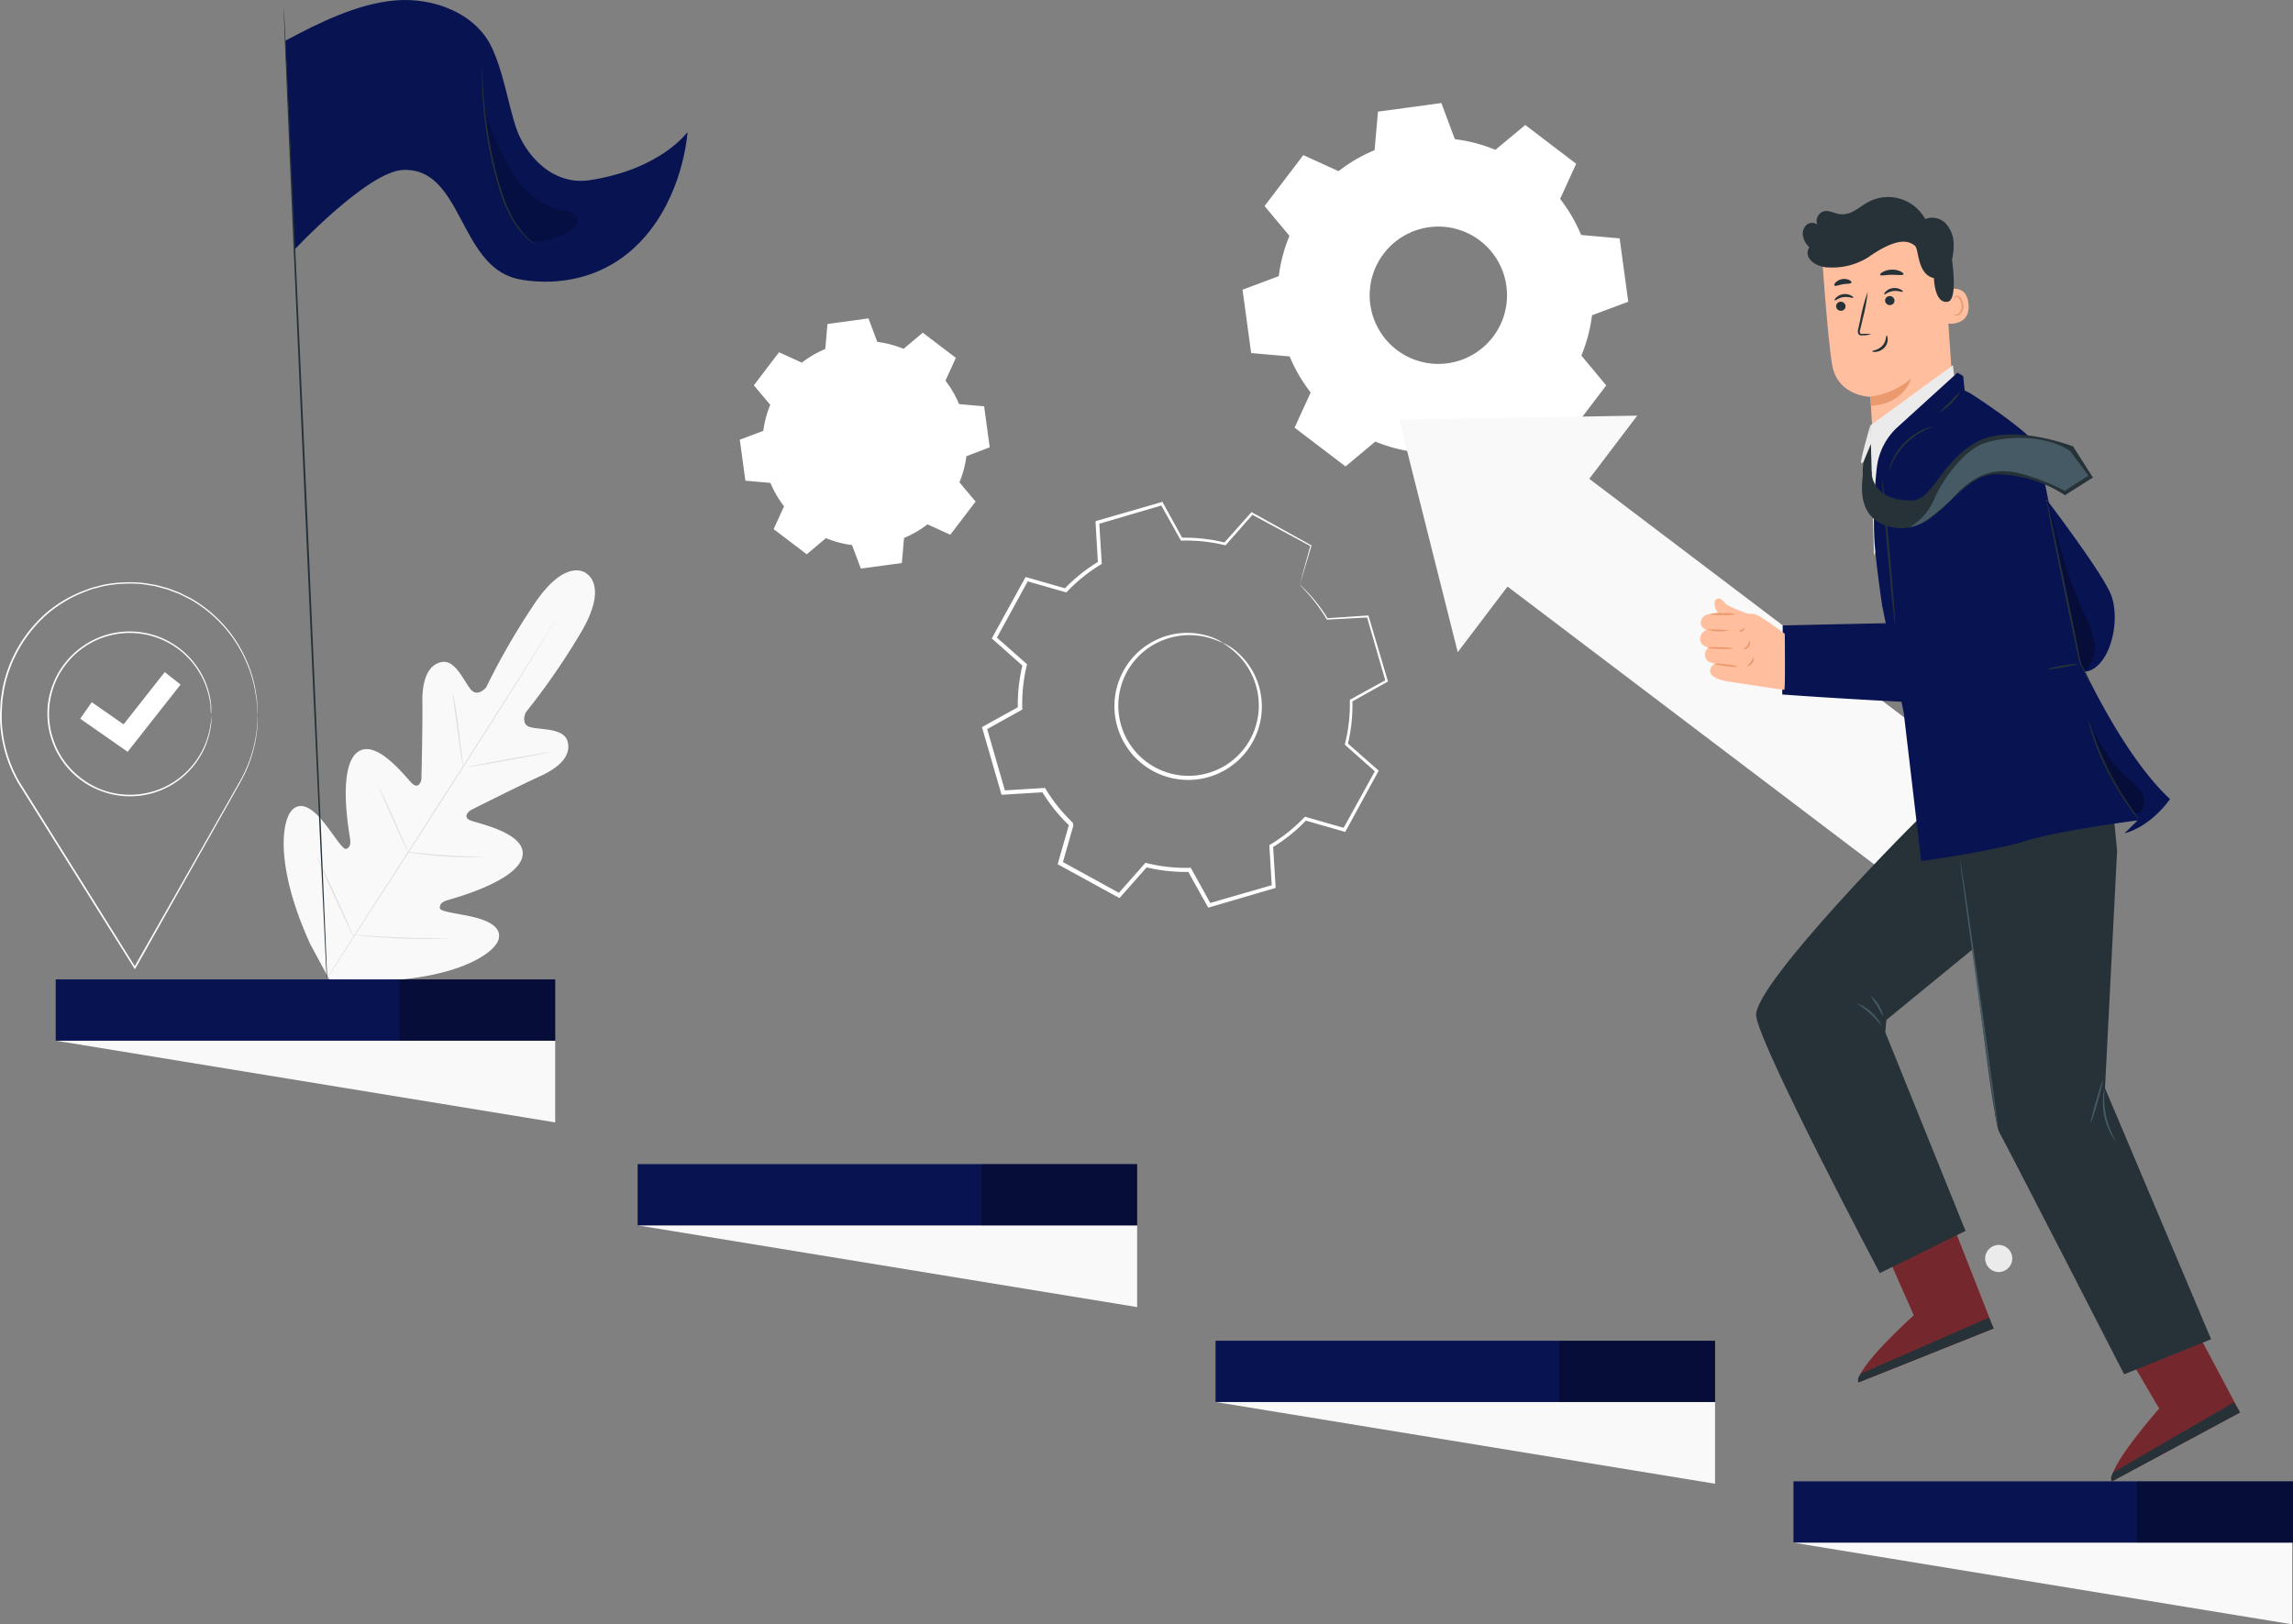 <svg xmlns="http://www.w3.org/2000/svg" width="513" height="363.483" viewBox="0 0 513 363.483">
  <rect x="0" y="0" width="513" height="363.483" fill="#808080" stroke="none"/>
  <g id="our_goal" data-name="our goal" transform="translate(-0.008 0.008)">
    <g id="Background_Complete" data-name="Background Complete" transform="translate(0.008 23.045)">
      <path id="Path_785" data-name="Path 785" d="M185.542,192.177s-4.671-3.82-11.994,7.507A155.62,155.62,0,0,0,163.2,217.7s-1.868,2.344-3.428.525-3.436-6.673-6.456-6.172-4.471,3.845-4.4,8.892-.184,16.09-.209,17.091-.734,2.361-1.985,1.293-8.158-10.535-12.453-6.99-1.793,17.516-1.551,19.093-.117,2.144-.834,2.444-2.769-3.1-4.838-5.714-4.93-5.28-7.24-3.028-4.012,12.395,4.012,30.028l4.254,7.907,9.008.417c19.326-.275,27.776-6.156,28.818-9.175s-2.586-4.5-5.839-5.247-7.182-1.126-7.232-1.927.342-1.385,1.843-1.827,15.231-4.171,16.59-9.576-10.143-7.582-11.677-8.258-.559-1.9.317-2.352,10.768-5.413,15.356-7.507,6.981-4.721,6.147-7.782-6.031-2.561-8.341-3.195-.993-3.336-.993-3.336a155.24,155.24,0,0,0,11.853-17.066c7.115-11.486,1.518-14.1,1.518-14.1" transform="translate(-54.419 -86.971)" fill="#f9f9f9"/>
      <path id="Path_786" data-name="Path 786" d="M128.18,286.654c5.263-8.408,14.872-23.2,23.046-35.95s15.573-24.281,20.853-32.663l6.272-9.934,1.668-2.7.45-.7.158-.234s-.042.083-.133.25l-.425.709-1.668,2.728c-1.443,2.369-3.562,5.78-6.2,10.009-5.263,8.408-12.628,19.968-20.811,32.705s-17.816,27.525-23.121,35.866" transform="translate(-56.128 -89.114)" fill="#e0e0e0"/>
      <path id="Path_787" data-name="Path 787" d="M163.228,224.49a2.92,2.92,0,0,1,.167.626c.092.409.2,1,.334,1.735.259,1.468.567,3.512.834,5.764l.734,5.772.234,1.752a2.929,2.929,0,0,1,.058.642,2.893,2.893,0,0,1-.167-.626c-.092-.409-.2-1-.325-1.735-.242-1.468-.525-3.512-.834-5.772l-.776-5.772-.242-1.752A2.9,2.9,0,0,1,163.228,224.49Z" transform="translate(-61.941 -92.435)" fill="#e0e0e0"/>
      <ellipse id="Ellipse_182" data-name="Ellipse 182" cx="9.5" cy="0.142" rx="9.5" ry="0.142" transform="translate(104.444 148.462) rotate(-10.19)" fill="#e0e0e0"/>
      <path id="Path_788" data-name="Path 788" d="M150.93,267.1a3.03,3.03,0,0,1,.659,0l1.793.192c1.51.158,3.6.367,5.914.517s4.412.217,5.93.25l1.8.042a3.038,3.038,0,0,1,.659.05,3.009,3.009,0,0,1-.659.058c-.425,0-1.043,0-1.8.05-1.526,0-3.628,0-5.947-.167s-4.412-.384-5.922-.592c-.751-.108-1.36-.2-1.785-.275A3.028,3.028,0,0,1,150.93,267.1Z" transform="translate(-59.902 -99.5)" fill="#e0e0e0"/>
      <path id="Path_789" data-name="Path 789" d="M143.53,249.92a2.593,2.593,0,0,1,.3.534l.717,1.5c.592,1.276,1.4,3.044,2.277,5s1.668,3.737,2.2,5l.642,1.535a2.594,2.594,0,0,1,.2.576,2.6,2.6,0,0,1-.3-.534l-.717-1.5c-.592-1.276-1.4-3.044-2.277-5s-1.668-3.737-2.2-5l-.642-1.535A2.594,2.594,0,0,1,143.53,249.92Z" transform="translate(-58.675 -96.654)" fill="#e0e0e0"/>
      <path id="Path_790" data-name="Path 790" d="M126.74,268.23a4.228,4.228,0,0,1,.375.692l.926,1.918c.776,1.668,1.827,3.887,2.969,6.381s2.169,4.771,2.894,6.423l.834,1.96a4.23,4.23,0,0,1,.275.734,4.227,4.227,0,0,1-.375-.692l-.926-1.918c-.776-1.668-1.827-3.887-2.969-6.389s-2.169-4.771-2.894-6.423l-.834-1.96a4.219,4.219,0,0,1-.275-.726Z" transform="translate(-55.889 -99.691)" fill="#e0e0e0"/>
      <path id="Path_791" data-name="Path 791" d="M136.59,289.346a4.843,4.843,0,0,1,.834,0l2.277.159c1.927.133,4.588.3,7.507.409s5.605.142,7.507.15H157a4.843,4.843,0,0,1,.834,0,4.838,4.838,0,0,1-.834.075c-.542,0-1.318.058-2.285.075-1.935.042-4.6.042-7.507-.067s-5.605-.309-7.507-.492c-.959-.092-1.735-.175-2.277-.25A4.858,4.858,0,0,1,136.59,289.346Z" transform="translate(-57.523 -103.191)" fill="#e0e0e0"/>
      <path id="Path_792" data-name="Path 792" d="M99.444,224.517a24.021,24.021,0,0,1-.234,4.112,29.894,29.894,0,0,1-3.745,11.035l-.083-.15h.184l-.083.15-23.355,41.43-.15.259-.158-.25L47.113,241.666,45.9,239.731l-.192-.3h.359l-.167.292a30.278,30.278,0,0,1-3.72-10.41,28.768,28.768,0,0,1-.367-5.413l.142-2.677.4-2.636a30.378,30.378,0,0,1,10.084-17.241,29.193,29.193,0,0,1,8.116-4.721l1.076-.4.534-.2.551-.15,2.177-.567a30.373,30.373,0,0,1,4.354-.525,29.193,29.193,0,0,1,4.237.075c.692.058,1.368.2,2.035.3l1,.158c.334.067.651.167.976.25l1.91.517,1.81.692c.3.117.6.217.884.35l.834.425,1.668.834a29.936,29.936,0,0,1,9.592,8.858,30.478,30.478,0,0,1,4.171,8.942,27.124,27.124,0,0,1,.734,3.537,19.5,19.5,0,0,1,.275,2.627l.058,1.626v.551a5.49,5.49,0,0,0-.042-.551l-.092-1.618a20.293,20.293,0,0,0-.317-2.619,27.635,27.635,0,0,0-.767-3.512A30.578,30.578,0,0,0,94,207.368a29.8,29.8,0,0,0-9.55-8.741l-1.668-.834-.834-.417c-.284-.125-.584-.225-.876-.342l-1.793-.676-1.893-.509c-.317-.083-.634-.184-.968-.25l-.993-.158c-.667-.092-1.335-.242-2.019-.292a28.957,28.957,0,0,0-4.171-.067,30.084,30.084,0,0,0-4.3.534l-2.152.567-.542.142-.525.2-1.059.4a28.927,28.927,0,0,0-7.991,4.7A30.028,30.028,0,0,0,42.717,218.7l-.392,2.6-.142,2.644a28.409,28.409,0,0,0,.367,5.347,29.911,29.911,0,0,0,3.678,10.268l.175.292h-.342l.167-.3,1.218,1.935,24.664,39.42H71.8l23.5-41.355.092.15h-.184l.092-.15a30.22,30.22,0,0,0,3.82-10.952c.192-1.326.25-2.361.292-3.053v-.784C99.436,224.6,99.444,224.517,99.444,224.517Z" transform="translate(-41.798 -87.499)" fill="#fff"/>
      <path id="Path_793" data-name="Path 793" d="M91.077,226.343a1.67,1.67,0,0,1,0-.292l-.058-.834v-.634a5.631,5.631,0,0,0-.117-.759,13.346,13.346,0,0,0-.384-1.877,17.433,17.433,0,0,0-2.019-4.829,18.1,18.1,0,0,0-21.687-7.765,18.123,18.123,0,0,0-8.408,6.281,17.516,17.516,0,0,0-2.594,5,17.908,17.908,0,0,0,0,11.4,17.516,17.516,0,0,0,2.569,5,18.491,18.491,0,0,0,8.374,6.348,18.142,18.142,0,0,0,21.762-7.657,17.433,17.433,0,0,0,2.044-4.821,13.347,13.347,0,0,0,.392-1.877c.042-.275.092-.525.125-.759l.042-.634.067-.834a1.67,1.67,0,0,1,0-.292,1.668,1.668,0,0,1,0,.292v1.476a7.2,7.2,0,0,1-.1.767,12.937,12.937,0,0,1-.359,1.9,17.291,17.291,0,0,1-2,4.9,18.244,18.244,0,0,1-22.07,7.849,18.338,18.338,0,0,1-8.558-6.423,17.85,17.85,0,0,1-2.627-5.088,18.258,18.258,0,0,1,0-11.677,17.842,17.842,0,0,1,2.652-5.071,18.536,18.536,0,0,1,8.591-6.406,18.329,18.329,0,0,1,22.029,7.991,17.282,17.282,0,0,1,1.977,4.9,12.938,12.938,0,0,1,.35,1.9c0,.275.083.534.1.767v1.476A1.668,1.668,0,0,1,91.077,226.343Z" transform="translate(-43.907 -89.692)" fill="#fff"/>
      <path id="Path_794" data-name="Path 794" d="M32.13,198.141l-10.61-7.407,2.586-3.7L31.221,192l9.208-11.7,3.545,2.794Z" transform="translate(-3.577 -52.958)" fill="#fff"/>
      <path id="Path_795" data-name="Path 795" d="M422.622,74.261a35.141,35.141,0,0,1,9.025,2.386l6.673-5.563,11.394,8.675-3.587,7.874a35.089,35.089,0,0,1,4.7,8.066l8.616.759,1.927,14.18-8.107,3.028a35.032,35.032,0,0,1-2.385,9.025l5.563,6.673-8.675,11.394-7.874-3.587a35.1,35.1,0,0,1-8.066,4.7l-.759,8.616-14.18,1.927-3.028-8.107a35.032,35.032,0,0,1-9.075-2.377l-6.673,5.563-11.394-8.675,3.595-7.874a35.168,35.168,0,0,1-4.7-8.066L377,122.122l-1.927-14.18,8.107-3.028a35.032,35.032,0,0,1,2.386-9.025L380,89.216l8.675-11.394,7.874,3.595a35.09,35.09,0,0,1,8.066-4.7l.759-8.616,14.18-1.927,3.028,8.107Zm-4.237,19.568a15.364,15.364,0,1,0,15.431,11.753A15.364,15.364,0,0,0,418.385,93.829Z" transform="translate(-97.087 -66.17)" fill="#fff"/>
      <path id="Path_796" data-name="Path 796" d="M271.025,129.213a22.813,22.813,0,0,1,5.839,1.551l4.3-3.612,7.4,5.63-2.327,5.113a22.78,22.78,0,0,1,3.053,5.238l5.6.492,1.251,9.175-5.221,2a22.73,22.73,0,0,1-1.551,5.839l3.612,4.3-5.655,7.424-5.113-2.327a22.78,22.78,0,0,1-5.238,3.053l-.492,5.6-9.175,1.251-1.968-5.263a22.738,22.738,0,0,1-5.839-1.551l-4.3,3.612-7.4-5.63L250.131,166a22.83,22.83,0,0,1-3.053-5.238l-5.6-.492-1.251-9.175,5.263-1.968a22.728,22.728,0,0,1,1.551-5.839l-3.67-4.362,5.63-7.4,5.113,2.327a22.779,22.779,0,0,1,5.238-3.053l.492-5.6,9.175-1.251,1.969,5.263Zm-2.761,12.7a10.335,10.335,0,1,1-.008,0Z" transform="translate(-74.717 -75.756)" fill="#fff"/>
      <path id="Path_797" data-name="Path 797" d="M364.99,210.555a12.169,12.169,0,0,1,3.336,2.2,16.04,16.04,0,0,1,5.155,9.475,16.248,16.248,0,0,1-.567,7.565A16.5,16.5,0,1,1,344.5,214.209a16.239,16.239,0,0,1,6.072-4.546,16.04,16.04,0,0,1,10.777-.742,12.17,12.17,0,0,1,3.645,1.627c-.05.1-1.276-.659-3.737-1.276a16.065,16.065,0,0,0-10.418.993,15.716,15.716,0,1,0,22.012,12.078,16.065,16.065,0,0,0-4.763-9.325C366.233,211.273,364.923,210.647,364.99,210.555Z" transform="translate(-91.386 -89.752)" fill="#fff"/>
      <path id="Path_798" data-name="Path 798" d="M376.3,191.727a3.5,3.5,0,0,1,.125-.551l.442-1.668,1.793-6.556.075.167-13.212-7.148.292-.05-5.989,6.823-.108.125h-.158a36.751,36.751,0,0,0-9.667-1.026H349.7l-.092-.158-4.429-7.932.384.158-14.413,4.237.259-.375.567,9.067v.234l-.2.117a36.543,36.543,0,0,0-7.549,6.072l-.167.175-.234-.067-8.725-2.5.475-.2-7.215,13.179-.092-.525,6.8,6.006.2.175-.067.259a36.633,36.633,0,0,0-1,9.617v.267l-.234.133-7.941,4.412.217-.525,4.171,14.422-.467-.334,9.067-.559h.284l.142.242a36.409,36.409,0,0,0,6.047,7.507h0c.058.209-.125-.459.125.467h0v.25l-.075.275-.158.551-.317,1.1-.626,2.185-1.243,4.354-.225-.534,13.17,7.232-.567.1,6.014-6.8.142-.192L342,254a36.385,36.385,0,0,0,9.617,1.059h.275l.133.234,4.4,7.941-.509-.209,14.422-4.171-.309.434-.542-9.067v-.25l.217-.125a36.423,36.423,0,0,0,7.565-6.047l.167-.175.234.067,8.725,2.5-.442.184,7.257-13.154.075.434-6.781-6.031-.15-.133.05-.192a36.65,36.65,0,0,0,1.084-9.651v-.183l.158-.092L395.6,213l-.133.317-4.171-14.438.209.15-9.067.492h-.092l-.042-.075a38.179,38.179,0,0,0-4.354-5.93l-1.243-1.335a3.794,3.794,0,0,1-.409-.45,4.582,4.582,0,0,1,.459.392c.292.275.734.692,1.293,1.285a35.625,35.625,0,0,1,4.5,5.88l-.133-.075,9.058-.609h.167l.05.158,4.262,14.4.058.209-.192.108-7.924,4.429.158-.275a37.136,37.136,0,0,1-1.043,9.826l-.1-.325,6.815,6,.209.184-.133.25-7.2,13.187-.15.267-.3-.083-8.733-2.5.4-.108a37.193,37.193,0,0,1-7.715,6.206l.2-.384.567,9.067v.342l-.325.092-14.413,4.221-.334.1-.175-.309-4.412-7.932.4.234a37.242,37.242,0,0,1-9.859-1.068l.45-.142-6.014,6.8-.242.275-.325-.175-13.179-7.223-.325-.175.1-.359,1.243-4.354.626-2.185.317-1.093.159-.551.075-.275v-.25h0c.25.926.067.259.125.459h0a37.3,37.3,0,0,1-6.2-7.732l.425.225-9.067.551h-.367l-.1-.35-4.171-14.422-.1-.35.317-.175,7.941-4.4-.234.4a37.469,37.469,0,0,1,1.084-9.851l.133.434-6.79-6.022-.259-.225.167-.3,7.24-13.162.158-.292.317.092,8.725,2.5-.4.108a37.209,37.209,0,0,1,7.732-6.181l-.184.35-.534-9.067v-.292l.275-.083,14.43-4.171.25-.075.125.234,4.379,7.957-.275-.158a37.144,37.144,0,0,1,9.809,1.1l-.267.083,6.039-6.773.125-.142.167.092,13.129,7.3.108.058v.108l-1.927,6.448-.517,1.668a4.481,4.481,0,0,1-.15.592Z" transform="translate(-85.492 -83.919)" fill="#fff"/>
      <path id="Path_799" data-name="Path 799" d="M388.4,164.432,375.31,112.384l53.249-.884Z" transform="translate(-62.269 -41.544)" fill="#f9f9f9"/>
      <rect id="Rectangle_692" data-name="Rectangle 692" width="30.261" height="122.38" transform="matrix(0.604, -0.797, 0.797, 0.604, 331.93, 104.156)" fill="#f9f9f9"/>
    </g>
    <g id="Character" transform="translate(380.369 44.086)">
      <path id="Path_800" data-name="Path 800" d="M545.879,371.8l6.765,15.339S539.3,399.169,540.3,402.155l30.211-12.044-9.559-24.331Z" transform="translate(-504.85 -136.915)" fill="#e8505b"/>
      <path id="Path_801" data-name="Path 801" d="M545.879,371.8l6.765,15.339S539.3,399.169,540.3,402.155l30.211-12.044-9.559-24.331Z" transform="translate(-504.85 -136.915)" opacity="0.5"/>
      <path id="Path_802" data-name="Path 802" d="M570.491,394.449l-1.059-2.419-28.576,12.487s-1.109,1.118-.584,2.01Z" transform="translate(-504.831 -141.27)" fill="#263238"/>
      <path id="Path_803" data-name="Path 803" d="M610.344,397.532,618.81,412s-11.861,13.462-10.56,16.29l28.643-15.414L624.632,389.8Z" transform="translate(-516.115 -140.9)" fill="#e8505b"/>
      <path id="Path_804" data-name="Path 804" d="M610.344,397.532,618.81,412s-11.861,13.462-10.56,16.29l28.643-15.414L624.632,389.8Z" transform="translate(-516.115 -140.9)" opacity="0.5"/>
      <path id="Path_805" data-name="Path 805" d="M636.881,417.017l-1.351-2.277-26.941,15.631s-.976,1.243-.35,2.06Z" transform="translate(-516.095 -145.038)" fill="#263238"/>
      <path id="Path_806" data-name="Path 806" d="M560.511,146.936l-18.567,1.443-.617-10.426s-7.507-.108-8.608-7.424-2.219-24.272-2.219-24.272h0a25.715,25.715,0,0,1,26.041-.384l1.2.684Z" transform="translate(-503.233 -93.241)" fill="#ffbe9d"/>
      <path id="Path_807" data-name="Path 807" d="M543.45,144.114a17.208,17.208,0,0,0,9.175-4.054s-1.627,5.755-9.025,6.122Z" transform="translate(-505.382 -99.469)" fill="#eb996e"/>
      <path id="Path_808" data-name="Path 808" d="M563.36,116.509c.117-.075,4.821-2.194,5.372,2.836s-4.621,4.538-4.646,4.4S563.36,116.509,563.36,116.509Z" transform="translate(-508.685 -95.478)" fill="#ffbe9d"/>
      <path id="Path_809" data-name="Path 809" d="M565.829,121.979a1.541,1.541,0,0,0,.25.1.884.884,0,0,0,.659-.058,2.177,2.177,0,0,0,.834-2.052,2.912,2.912,0,0,0-.384-1.226,1.018,1.018,0,0,0-.734-.6.45.45,0,0,0-.492.3.391.391,0,0,0,0,.259c0,.017-.117-.075-.1-.284a.559.559,0,0,1,.167-.334.667.667,0,0,1,.467-.184,1.243,1.243,0,0,1,1,.684,2.994,2.994,0,0,1,.459,1.368,2.286,2.286,0,0,1-1.043,2.31.943.943,0,0,1-.834-.05C565.846,122.1,565.813,122,565.829,121.979Z" transform="translate(-509.094 -95.793)" fill="#eb996e"/>
      <path id="Path_810" data-name="Path 810" d="M534.289,120.582a1.059,1.059,0,0,0,1.159.918,1.009,1.009,0,0,0,.943-1.093,1.059,1.059,0,0,0-1.16-.918,1.009,1.009,0,0,0-.943,1.093Z" transform="translate(-503.861 -96.055)" fill="#263238"/>
      <path id="Path_811" data-name="Path 811" d="M533.9,118.838c.15.117.834-.584,1.985-.734s2.027.292,2.135.133-.117-.3-.509-.509a2.9,2.9,0,0,0-1.735-.275,2.786,2.786,0,0,0-1.56.759C533.9,118.521,533.829,118.788,533.9,118.838Z" transform="translate(-503.793 -95.713)" fill="#263238"/>
      <path id="Path_812" data-name="Path 812" d="M547.419,119.062a1.059,1.059,0,0,0,1.159.918,1.009,1.009,0,0,0,.943-1.093,1.059,1.059,0,0,0-1.159-.918,1.009,1.009,0,0,0-.943,1.093Z" transform="translate(-506.039 -95.803)" fill="#263238"/>
      <path id="Path_813" data-name="Path 813" d="M547.2,117.218c.15.117.834-.584,1.985-.734s2.027.292,2.135.133-.117-.3-.509-.509a2.9,2.9,0,0,0-1.735-.275,2.785,2.785,0,0,0-1.56.759C547.213,116.91,547.13,117.168,547.2,117.218Z" transform="translate(-506 -95.444)" fill="#263238"/>
      <path id="Path_814" data-name="Path 814" d="M543.122,126.319a7.507,7.507,0,0,0-1.877-.075c-.292,0-.576,0-.651-.2a1.476,1.476,0,0,1,.075-.876l.542-2.31a37.985,37.985,0,0,0,1.1-6,38.077,38.077,0,0,0-1.585,5.889l-.509,2.319a1.668,1.668,0,0,0,0,1.151.726.726,0,0,0,.534.35,1.978,1.978,0,0,0,.5,0A7.4,7.4,0,0,0,543.122,126.319Z" transform="translate(-504.829 -95.62)" fill="#263238"/>
      <path id="Path_815" data-name="Path 815" d="M547.19,128.58c-.184,0,0,1.234-.943,2.252s-2.244,1.059-2.227,1.234.325.2.834.133a3.07,3.07,0,0,0,1.868-.959,2.677,2.677,0,0,0,.709-1.877C547.448,128.847,547.273,128.563,547.19,128.58Z" transform="translate(-505.476 -97.564)" fill="#263238"/>
      <path id="Path_816" data-name="Path 816" d="M546.106,112.029c.15.292,1.26,0,2.6,0s2.5.184,2.6-.117c.058-.142-.167-.4-.642-.642a4.521,4.521,0,0,0-3.962.117C546.256,111.621,546.014,111.9,546.106,112.029Z" transform="translate(-505.819 -94.626)" fill="#263238"/>
      <path id="Path_817" data-name="Path 817" d="M533.841,114.846c.234.225.976-.15,1.9-.292s1.743-.067,1.893-.367c.058-.142-.1-.384-.475-.576a2.786,2.786,0,0,0-3.061.525C533.807,114.454,533.732,114.729,533.841,114.846Z" transform="translate(-503.78 -95.041)" fill="#263238"/>
      <path id="Path_818" data-name="Path 818" d="M525.423,100.282a2.728,2.728,0,0,1,.659-2.561,1.935,1.935,0,0,1,2.5-.167,2.26,2.26,0,0,1,1.543-2.986c1.184-.242,2.327.517,3.528.667a5.5,5.5,0,0,0,3.336-.834c1.026-.592,1.952-1.335,2.994-1.893a9.459,9.459,0,0,1,12.753,3.82,4.171,4.171,0,0,1,4.646,1.051,6.89,6.89,0,0,1,1.718,4.663,15.425,15.425,0,0,1-.375,3.4.587.587,0,0,0,.05.284c.492,4.037.7,8.833-1.018,9.1-2.986.467-3.07-5.28-3.07-5.28-3.879-.9-3.278-6.606-4.321-7.315s-3.236-2.377-10.376,2.636A15.056,15.056,0,0,1,531,107.139h-.309a7,7,0,0,1-2.094-.559A3.937,3.937,0,0,1,526.715,105a2.16,2.16,0,0,1,.1-2.352,4.747,4.747,0,0,1-1.393-2.369Z" transform="translate(-502.376 -91.395)" fill="#263238"/>
      <path id="Path_819" data-name="Path 819" d="M501.66,111.459l.834,29.085,18.092-38.953-.45-3.612Z" transform="translate(-463.592 -60.342)" fill="#ebebeb"/>
      <path id="Path_820" data-name="Path 820" d="M550.372,256.776c-.667.217-38.369,38.327-37.535,45.175S540.5,359.5,540.5,359.5l19.176-9.45-17.95-44.441.234-2.761L563.9,284.877,562.733,256Z" transform="translate(-500.301 -118.703)" fill="#263238"/>
      <path id="Path_821" data-name="Path 821" d="M567.58,263.085c.434.667,6.965,60.531,8.708,63.634s27.959,54.217,27.959,54.217l19.46-7.841L599.96,316.91l2.711-53.166L601.2,248.73l-29.385,6.064Z" transform="translate(-509.385 -117.497)" fill="#263238"/>
      <path id="Path_822" data-name="Path 822" d="M575.956,329.155a3.333,3.333,0,0,1-.125-.6l-.284-1.727-.943-6.4-3.028-21.036-2.9-21.053-.834-6.389-.208-1.743a3.334,3.334,0,0,1-.042-.609,3.333,3.333,0,0,1,.125.6l.284,1.727.968,6.364,3.028,21.036,2.9,21.053.834,6.389.208,1.743a3.337,3.337,0,0,1,.017.642Z" transform="translate(-509.386 -120.959)" fill="#455a64"/>
      <ellipse id="Ellipse_183" data-name="Ellipse 183" cx="4.871" cy="0.209" rx="4.871" ry="0.209" transform="translate(87.219 207.016) rotate(-74.13)" fill="#455a64"/>
      <path id="Path_823" data-name="Path 823" d="M608.757,342.331a5.43,5.43,0,0,1-1.059-1.476,14.555,14.555,0,0,1-1.81-8.5,5.424,5.424,0,0,1,.367-1.785,18.993,18.993,0,0,0,2.5,11.761Z" transform="translate(-515.729 -131.074)" fill="#455a64"/>
      <path id="Path_824" data-name="Path 824" d="M540,307.75a10.259,10.259,0,0,1,5.38,4.913c-.108.067-1.034-1.293-2.5-2.636S539.907,307.858,540,307.75Z" transform="translate(-504.808 -127.288)" fill="#455a64"/>
      <path id="Path_825" data-name="Path 825" d="M543.5,305.63a8.341,8.341,0,0,1,2.911,4.7,24.914,24.914,0,0,1-1.41-2.386,24.908,24.908,0,0,1-1.5-2.319Z" transform="translate(-505.39 -126.936)" fill="#455a64"/>
      <path id="Path_826" data-name="Path 826" d="M546.256,190.56l4.821,23.9L555,247.821s16.165-2.26,23.046-4.437c7.991-2.5,25.373-4.679,25.373-4.679l-2.928,2.9c6.222-1.743,10.176-7.674,10.176-7.674-10.71-9.934-19.885-30.42-19.885-30.42l-8.149-40.471s-1.234-5.714-1.985-8.249-13.12-10.727-14.839-11.761l-1.076-.509-.342-3.245-1.276-.759-13.379,12.161a14.522,14.522,0,0,0-4.663,9.092A105.019,105.019,0,0,0,544.488,175C544.646,179.75,546.256,190.56,546.256,190.56Z" transform="translate(-505.544 -99.213)" fill="#081351"/>
      <path id="Path_827" data-name="Path 827" d="M551.4,151.184s-7.082,3.8-8.341,7.015,2.419,38.519,2.419,38.519l-25.415.475L520,212.34s40.371,3.186,41.939,1.009c2.127-2.953,4.588-30.536,4.588-30.536l.917-19.852S565.133,147.83,551.4,151.184Z" transform="translate(-501.491 -101.234)" fill="#081351"/>
      <g id="Group_1714" data-name="Group 1714" transform="translate(45.008 86.35)" opacity="0.3">
        <path id="Path_828" data-name="Path 828" d="M552.287,223.822a24.322,24.322,0,0,0,10.176.951c3.578-.334,7.223-2.294,8.575-5.622,1.034-2.552.6-5.422.759-8.174.133-2.386.726-4.721,1.084-7.09s-.834-6.673-1.668-8.967c0,0-.909,16.39-3.47,23.271a5.63,5.63,0,0,1-1.568,2.5,5.847,5.847,0,0,1-3.336.918,95.421,95.421,0,0,1-11.069-.225" transform="translate(-551.77 -194.92)" fill="#081351"/>
      </g>
      <path id="Path_829" data-name="Path 829" d="M567.4,168a2.27,2.27,0,0,1,0,.359v1.051l-.192,4.054-.334,6.414c-.15,2.5-.234,5.355-.542,8.491s-.6,6.573-.993,10.259-.834,7.624-1.543,11.736a25.561,25.561,0,0,1-.7,3.111,6.073,6.073,0,0,1-1.835,2.744,4.638,4.638,0,0,1-3.161,1.126h-3.378c-4.537-.108-9.225-.342-14.03-.609-7.215-.4-14.18-.834-20.661-1.3h-.183v-.184l.092-15.122v-.175h.175l24.531-.525,6.865-.117h2.427s-.209,0-.617.042l-1.8.075-6.856.217-24.523.676.175-.175-.05,15.122-.183-.2c6.5.442,13.446.884,20.661,1.285,4.8.259,9.484.492,14.013.609,1.134,0,2.252.042,3.336,0a4.237,4.237,0,0,0,2.919-1.034,5.681,5.681,0,0,0,1.718-2.569,25.482,25.482,0,0,0,.692-3.053c.709-4.1,1.159-8.032,1.585-11.677s.751-7.115,1.043-10.251.425-5.981.6-8.483l.409-6.406.275-4.045.083-1.051A2.286,2.286,0,0,1,567.4,168Z" transform="translate(-501.466 -104.104)" fill="#081351"/>
      <ellipse id="Ellipse_184" data-name="Ellipse 184" cx="7.34" cy="0.209" rx="7.34" ry="0.209" transform="matrix(0.005, -1, 1, 0.005, 23.303, 110.867)" fill="#081351"/>
      <path id="Path_830" data-name="Path 830" d="M522.657,209.451c-.05,0,.208-.309.684-.15a.784.784,0,0,1,.517.676.926.926,0,0,1-.517.909.951.951,0,0,1-1.026-.192.834.834,0,0,1-.25-.834c.117-.475.45-.584.459-.534a1.544,1.544,0,0,0-.167.567.584.584,0,0,0,.209.475.6.6,0,0,0,.592.092.567.567,0,0,0,.309-.5.492.492,0,0,0-.25-.425C522.924,209.393,522.682,209.5,522.657,209.451Z" transform="translate(-501.829 -110.948)" fill="#081351"/>
      <path id="Path_831" data-name="Path 831" d="M590.38,172.08s13.22,17.291,14.83,22,.367,11.477-2.327,14.705-4.863,1.918-4.863,1.918Z" transform="translate(-513.167 -104.781)" fill="#081351"/>
      <ellipse id="Ellipse_185" data-name="Ellipse 185" cx="3.395" cy="0.209" rx="3.395" ry="0.209" transform="translate(77.667 105.429) rotate(-9.74)" fill="#263238"/>
      <path id="Path_832" data-name="Path 832" d="M602,232a4.432,4.432,0,0,1,.359.909c.2.592.5,1.451.893,2.5a74.336,74.336,0,0,0,3.553,8.007,84.373,84.373,0,0,0,4.437,7.557c.617.934,1.126,1.668,1.485,2.21a4.422,4.422,0,0,1,.517.834,4.411,4.411,0,0,1-.651-.734c-.4-.492-.943-1.218-1.593-2.144a64.943,64.943,0,0,1-4.571-7.507,58.911,58.911,0,0,1-3.461-8.107c-.359-1.068-.617-1.943-.776-2.561A4.42,4.42,0,0,1,602,232Z" transform="translate(-515.095 -114.721)" fill="#263238"/>
      <g id="Group_1715" data-name="Group 1715" transform="translate(87.823 119.33)" opacity="0.3">
        <path id="Path_833" data-name="Path 833" d="M603.1,234.46c2.094,3.737,4.246,7.507,7.44,10.393A19.187,19.187,0,0,1,613.785,248a4.007,4.007,0,0,1,.417,4.254,1.335,1.335,0,0,1-1.318.709,1.668,1.668,0,0,1-.834-.7,51.513,51.513,0,0,1-8.775-17.241" transform="translate(-603.1 -234.46)"/>
      </g>
      <g id="Group_1716" data-name="Group 1716" transform="translate(78.331 69.943)" opacity="0.3">
        <path id="Path_834" data-name="Path 834" d="M599.46,211.166c1.81-1.3,2.444-3.778,2.177-5.989a22.168,22.168,0,0,0-2.177-6.281,103.484,103.484,0,0,1-6.448-18.851l-1.293-4.8,6.539,34.2Z" transform="translate(-591.72 -175.25)"/>
      </g>
      <path id="Path_835" data-name="Path 835" d="M561.77,148.445a29.186,29.186,0,0,1,2.5-2.5,29.187,29.187,0,0,1,2.5-2.5,14.646,14.646,0,0,1-4.929,4.93Z" transform="translate(-508.421 -100.03)" fill="#263238"/>
      <path id="Path_836" data-name="Path 836" d="M558.224,152.995c0,.067-.759.309-1.935.884a15.364,15.364,0,0,0-7.015,7.1c-.567,1.176-.792,1.96-.834,1.943a1.56,1.56,0,0,1,.092-.576,9.507,9.507,0,0,1,.5-1.493A13.8,13.8,0,0,1,556.2,153.6a9.518,9.518,0,0,1,1.485-.517C558.015,152.995,558.216,152.928,558.224,152.995Z" transform="translate(-506.209 -101.61)" fill="#263238"/>
      <path id="Path_837" data-name="Path 837" d="M600.714,214.161a1.472,1.472,0,0,1-.209-.334l-.525-.993-1.9-3.72h0c-.834-3.787-1.994-9.317-3.27-15.456l-3.053-14.939-.834-4.521-.217-1.234a.217.217,0,1,1,.083,0l.292,1.218,1,4.5,3.136,14.872c1.268,6.147,2.394,11.677,3.136,15.489h0l1.785,3.778.459,1.026a1.457,1.457,0,0,1,.117.317Z" transform="translate(-513.192 -104.856)" fill="#263238"/>
      <path id="Path_838" data-name="Path 838" d="M549.5,199.481a7.331,7.331,0,0,1-.192-1.251l-.375-3.428c-.3-2.894-.676-6.906-1.076-11.335s-.726-8.441-.951-11.344l-.242-3.445a7.341,7.341,0,0,1,0-1.268,7.356,7.356,0,0,1,.192,1.251l.375,3.428c.3,2.9.676,6.906,1.076,11.335s.726,8.433.951,11.344l.242,3.445a7.36,7.36,0,0,1,0,1.268Z" transform="translate(-505.91 -104.006)" fill="#263238"/>
      <path id="Path_839" data-name="Path 839" d="M516.744,207.671s-5.48-4.171-6.815-4.412c-1.026-.192-7.14-.092-9.951,0a2.01,2.01,0,0,0-2.019,1.952,1.127,1.127,0,0,0,0,.2,1.835,1.835,0,0,0,1.335,1.393,2.135,2.135,0,0,0-1.485,2.01c0,1.585,1.9,1.927,1.9,1.927a2.74,2.74,0,0,0-.275.242,1.893,1.893,0,0,0,.934,3.178l.834.2a1.877,1.877,0,0,0-1.159,1.576c0,2.094,4.729,2.5,4.729,2.5s11.619,1.835,11.869,1.752S516.744,207.671,516.744,207.671Z" transform="translate(-497.81 -109.935)" fill="#ffbe9d"/>
      <path id="Path_840" data-name="Path 840" d="M501.689,200.083a3.4,3.4,0,0,0,1.385,2.819l6.473-.25s-4.821-1.668-5.505-2.5a5.571,5.571,0,0,0-.926-.9.918.918,0,0,0-1.426.834Z" transform="translate(-498.453 -109.262)" fill="#ffbe9d"/>
      <path id="Path_841" data-name="Path 841" d="M506.285,203.231a9.509,9.509,0,0,1-2.953.209,11.986,11.986,0,0,1-2.953-.209,9.518,9.518,0,0,1,2.961-.209,12,12,0,0,1,2.944.209Z" transform="translate(-498.236 -109.908)" fill="#eb996e"/>
      <path id="Path_842" data-name="Path 842" d="M504.71,207.582a9.375,9.375,0,0,1-5.08-.184,47.843,47.843,0,0,1,5.08.184Z" transform="translate(-498.112 -110.639)" fill="#eb996e"/>
      <path id="Path_843" data-name="Path 843" d="M509.443,207.058c.1.058,0,.409-.392.651s-.734.209-.751.092.242-.259.525-.442S509.342,207.008,509.443,207.058Z" transform="translate(-499.55 -110.582)" fill="#eb996e"/>
      <ellipse id="Ellipse_186" data-name="Ellipse 186" cx="0.209" cy="2.786" rx="0.209" ry="2.786" transform="matrix(0.033, -0.999, 0.999, 0.033, 1.71, 101.048)" fill="#eb996e"/>
      <path id="Path_844" data-name="Path 844" d="M510.731,210.46c.05,0,.15.117.184.367a1.335,1.335,0,0,1-1.134,1.443c-.259,0-.409,0-.4-.092s.559-.184.926-.659S510.631,210.485,510.731,210.46Z" transform="translate(-499.729 -111.148)" fill="#eb996e"/>
      <ellipse id="Ellipse_187" data-name="Ellipse 187" cx="0.209" cy="2.511" rx="0.209" ry="2.511" transform="matrix(0.123, -0.992, 0.992, 0.123, 3.3, 104.656)" fill="#eb996e"/>
      <path id="Path_845" data-name="Path 845" d="M511.822,214.9c.05,0,.133.133.125.384a1.568,1.568,0,0,1-.35.876c-.475.576-1.009.784-1.068.7s.342-.475.734-.959S511.713,214.925,511.822,214.9Z" transform="translate(-499.919 -111.885)" fill="#eb996e"/>
      <path id="Path_846" data-name="Path 846" d="M543.04,152.68s-2.669,8.95-1.935,8.441,2.327-1.918,2.327-1.918Z" transform="translate(-504.971 -101.562)" fill="#ebebeb"/>
      <path id="Path_847" data-name="Path 847" d="M543.262,157.63l-1.46,3.487a4.731,4.731,0,0,0-.284,1.126c-.117.976-.258,2.769.325,2.886a1.96,1.96,0,0,0,1.56-.642Z" transform="translate(-505.044 -102.384)" fill="#263238"/>
      <path id="Path_848" data-name="Path 848" d="M588.439,157.757s-14.263-5.563-22.154-.651-9.334,12.753-14.038,12.753c-9.175,0-8.875-6.473-8.875-6.473l-1.952.592c0,1.326-2.127,10.843,7.507,12.011S562.657,164,571.348,163.98a28.86,28.86,0,0,1,15.289,4.7l6.247-3.954Z" transform="translate(-505.012 -101.961)" fill="#263238"/>
      <path id="Path_849" data-name="Path 849" d="M554,176.02a13.4,13.4,0,0,0,5.505-6.314c2.219-5.113,6.973-10.943,10.943-12.411s13.154-2.5,19.5,1.668l4.062,5.488-5.28,3.42a49.029,49.029,0,0,0-9.3-3.72c-6.556-1.835-10.543.234-14.355,3.845-.234.225-.459.45-.642.659A43.322,43.322,0,0,1,558.4,174,10.432,10.432,0,0,1,554,176.02Z" transform="translate(-507.132 -102.114)" fill="#455a64"/>
    </g>
    <g id="Flag" transform="translate(63.464 -0.008)">
      <path id="Path_850" data-name="Path 850" d="M186.451,78.851c-8.458,1.3-14.655-5.839-16.632-12.128-1.827-5.839-2.694-11.911-5.255-17.466-3.587-7.765-13.079-11.352-21.595-10.635s-17.107,5-24.639,9.025l2.077,46.71s16.415-17.516,24.3-17.8c13.162-.534,12.445,21.1,25.223,24.3,0,0,17.917,4.854,30.028-10.785,7.69-9.926,8.341-21.987,8.341-21.987S202.408,76.39,186.451,78.851Z" transform="translate(-117.95 -38.532)" fill="#081351"/>
      <path id="Path_851" data-name="Path 851" d="M117.879,40.17c.117,0,2.419,49.612,5.138,110.811s4.838,110.827,4.721,110.836S125.319,212.212,122.6,151,117.762,40.178,117.879,40.17Z" transform="translate(-117.874 -38.804)" fill="#263238"/>
      <g id="Group_1717" data-name="Group 1717" transform="translate(45.138 24.963)" opacity="0.2">
        <path id="Path_852" data-name="Path 852" d="M172,68.46a56.878,56.878,0,0,0,6.222,14.021c2.436,3.812,6.131,7.023,10.56,7.949a10.259,10.259,0,0,1,2.369.617,2.294,2.294,0,0,1,1.41,1.86c0,1.226-1.234,2.027-2.327,2.569a19.184,19.184,0,0,1-4.863,1.868c-1.71.317-3.053.5-4.229-.784a24.571,24.571,0,0,1-3.061-3.662c-3.862-6.581-5.772-15.99-6.089-23.43" transform="translate(-171.99 -68.46)"/>
      </g>
      <path id="Path_853" data-name="Path 853" d="M183.317,96.525a1.718,1.718,0,0,1-.384-.217c-.242-.158-.584-.4-1.009-.742a17.4,17.4,0,0,1-3.12-3.386,26.024,26.024,0,0,1-3.12-6.072,67.022,67.022,0,0,1-2.31-8.032,89.6,89.6,0,0,1-2.152-15.014c-.108-1.935-.125-3.512-.125-4.6V57.214a1.718,1.718,0,0,1,0-.434,1.719,1.719,0,0,1,.042.434l.05,1.243c.05,1.084.108,2.644.259,4.579a100.175,100.175,0,0,0,2.269,14.93,71.377,71.377,0,0,0,2.3,8.007,26.8,26.8,0,0,0,3,6.039,18.917,18.917,0,0,0,2.986,3.437C182.841,96.166,183.342,96.5,183.317,96.525Z" transform="translate(-126.702 -41.56)" fill="#263238"/>
    </g>
    <g id="Stairs" transform="translate(12.471 219.159)">
      <path id="Path_854" data-name="Path 854" d="M14.95,279.18l111.745,18.292V279.18Z" transform="translate(-14.95 -265.476)" fill="#f9f9f9"/>
      <path id="Path_855" data-name="Path 855" d="M171.04,328.73l111.745,18.292V328.73Z" transform="translate(-40.845 -273.696)" fill="#f9f9f9"/>
      <path id="Path_856" data-name="Path 856" d="M326.05,376.12l111.745,18.292V376.12Z" transform="translate(-66.561 -281.558)" fill="#f9f9f9"/>
      <path id="Path_857" data-name="Path 857" d="M480.86,413.83,592.6,432.13v-18.3Z" transform="translate(-92.243 -287.814)" fill="#f9f9f9"/>
      <rect id="Rectangle_693" data-name="Rectangle 693" width="111.745" height="13.704" fill="#081351"/>
      <g id="Group_1718" data-name="Group 1718" transform="translate(76.879)" opacity="0.3">
        <rect id="Rectangle_694" data-name="Rectangle 694" width="34.874" height="13.704"/>
      </g>
      <rect id="Rectangle_695" data-name="Rectangle 695" width="111.745" height="13.704" transform="translate(130.195 41.33)" fill="#081351"/>
      <g id="Group_1719" data-name="Group 1719" transform="translate(207.066 41.33)" opacity="0.3">
        <rect id="Rectangle_696" data-name="Rectangle 696" width="34.874" height="13.704"/>
      </g>
      <rect id="Rectangle_697" data-name="Rectangle 697" width="111.745" height="13.704" transform="translate(259.489 80.858)" fill="#081351"/>
      <g id="Group_1720" data-name="Group 1720" transform="translate(336.368 80.858)" opacity="0.3">
        <rect id="Rectangle_698" data-name="Rectangle 698" width="34.874" height="13.704"/>
      </g>
      <rect id="Rectangle_699" data-name="Rectangle 699" width="111.745" height="13.704" transform="translate(388.783 112.32)" fill="#081351"/>
      <g id="Group_1721" data-name="Group 1721" transform="translate(465.663 112.32)" opacity="0.3">
        <rect id="Rectangle_700" data-name="Rectangle 700" width="34.874" height="13.704"/>
      </g>
      <circle id="Ellipse_188" data-name="Ellipse 188" cx="3.036" cy="3.036" r="3.036" transform="translate(431.665 59.413)" fill="#ebebeb"/>
    </g>
  </g>
</svg>
